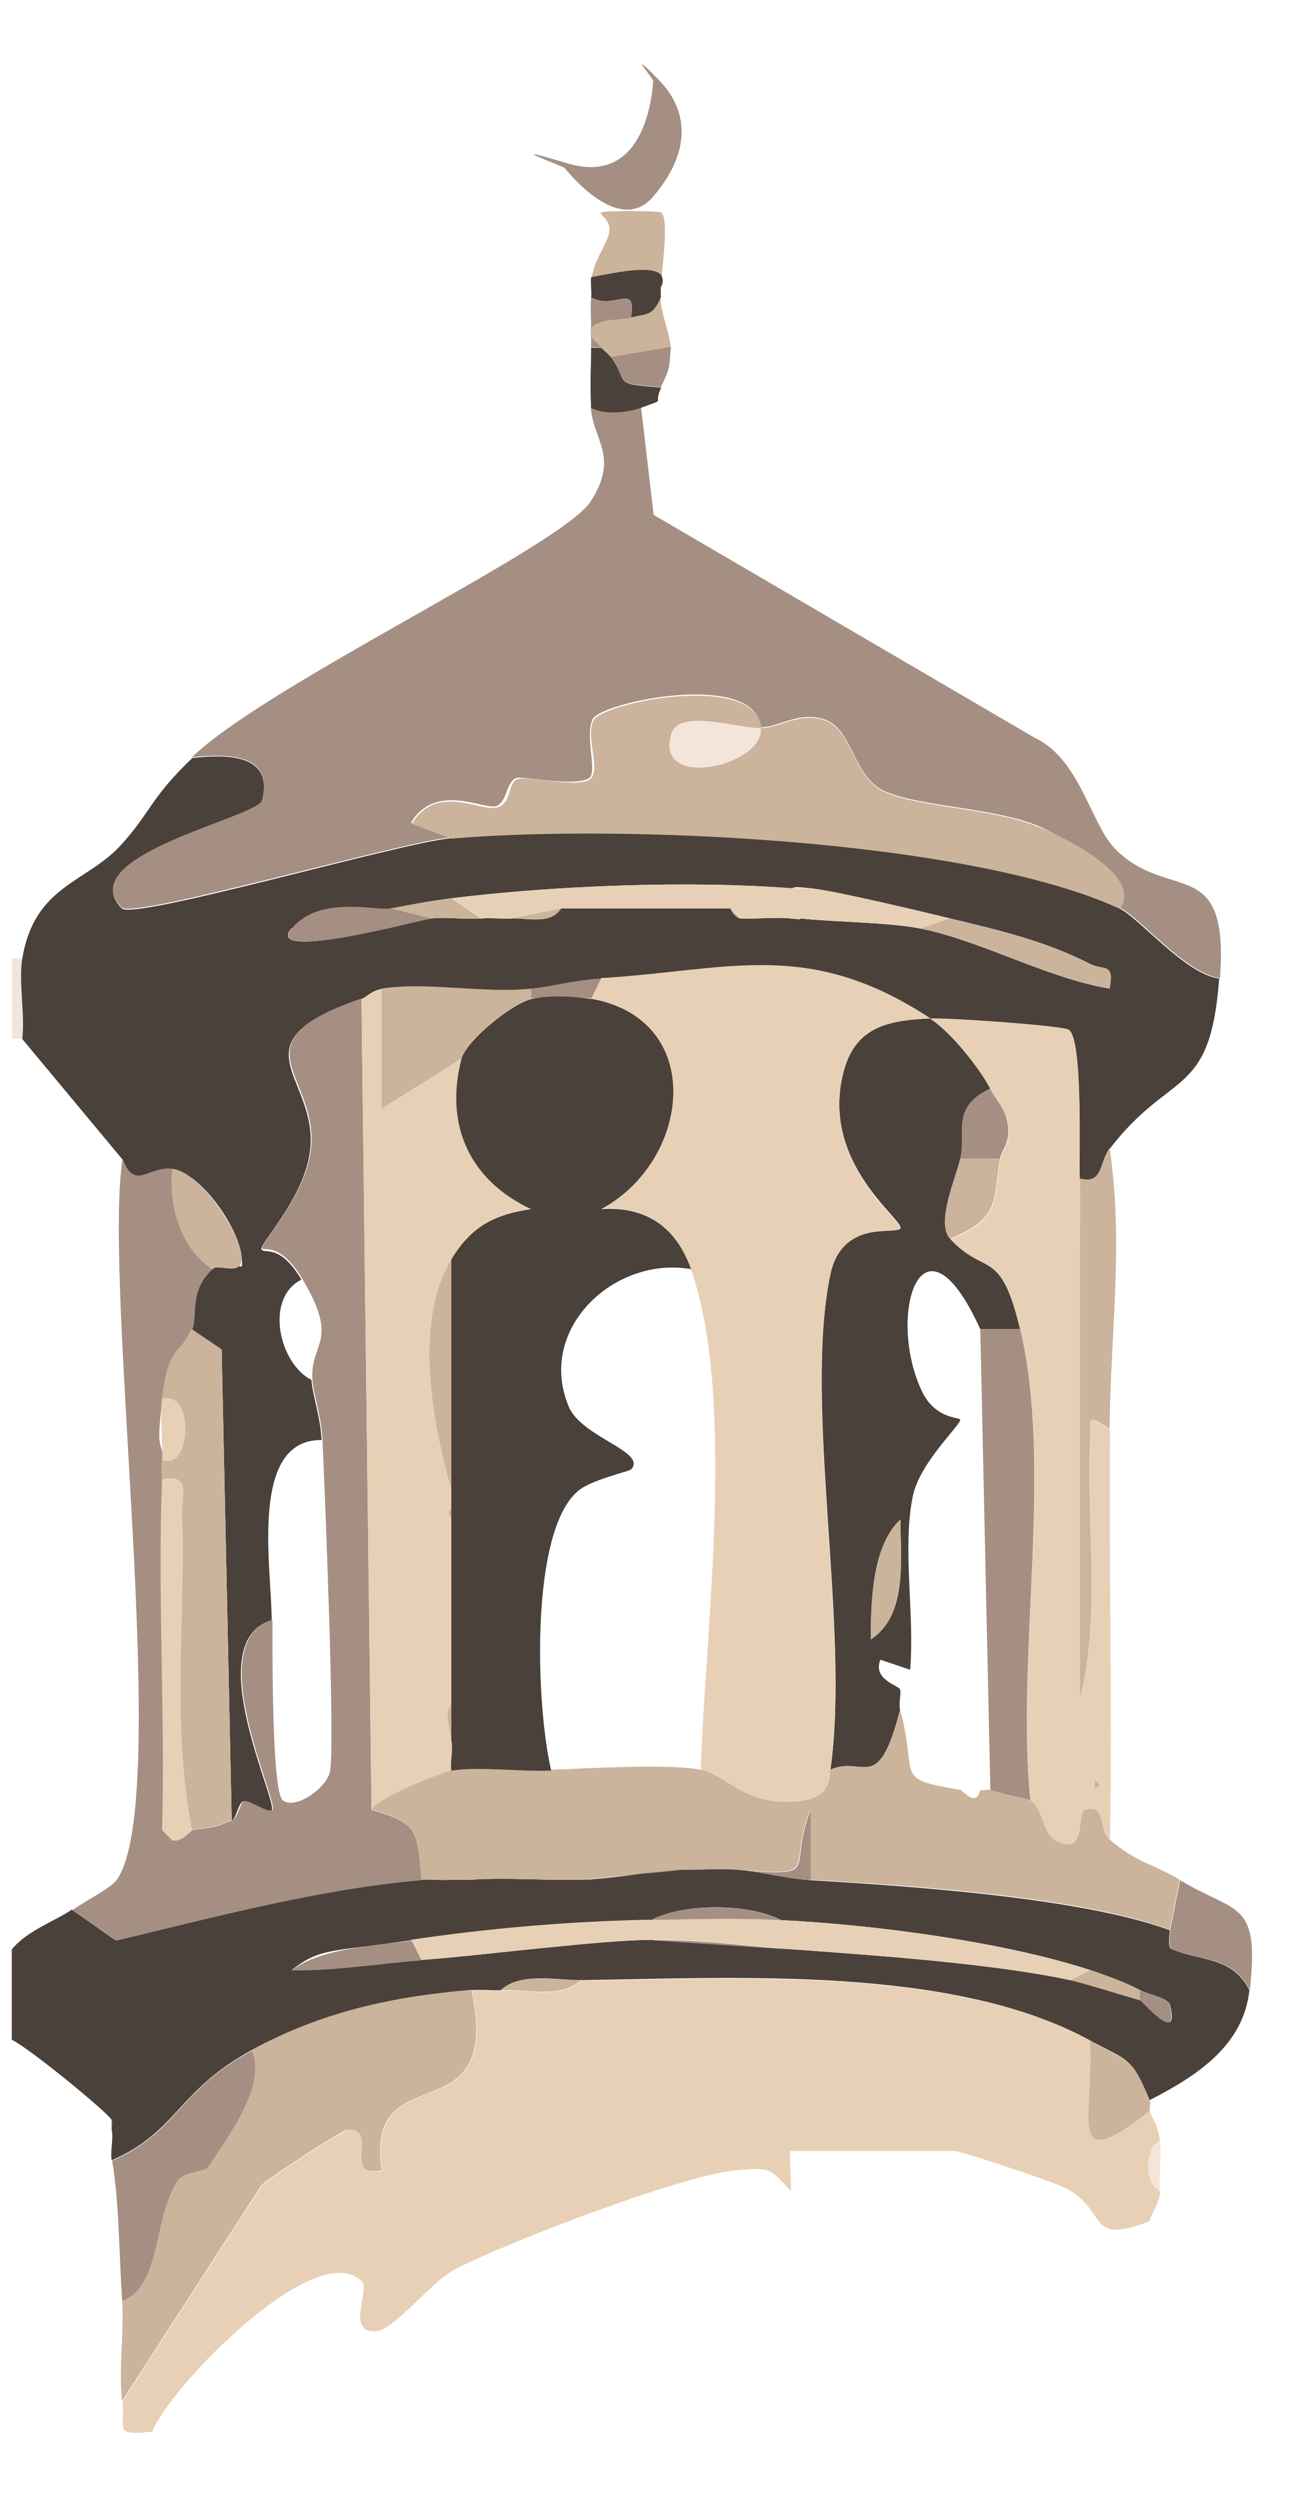 <?xml version="1.0" encoding="UTF-8"?>
<svg id="Layer_1" xmlns="http://www.w3.org/2000/svg" version="1.1" viewBox="0 0 311.8 595.3">
  <!-- Generator: Adobe Illustrator 29.2.1, SVG Export Plug-In . SVG Version: 2.1.0 Build 116)  -->
  <defs>
    <style>
      .st0 {
        fill: #cbb49b;
      }

      .st1 {
        fill: #e8d0b6;
      }

      .st2 {
        fill: #f3e5d9;
      }

      .st3 {
        fill: #49413a;
      }

      .st4 {
        fill: #a58f83;
      }
    </style>
  </defs>
  <g id="c8HEfI.tif">
    <g>
      <path class="st3" d="M176.4,445.3c3.2.1,10.8,2,16.6,2.4,23.2,1.4,64.5,4.1,85.6,11.9.2,0-.6,3.9.3,4.4,6.9,3.1,14.6,1.7,18.7,9.9-1.4,13.2-12.5,20.4-23.8,26.2-4.2-10.5-5.4-9.5-14.3-14.3-32.7-17.9-84.7-14.8-121.2-14.3-5.9,0-14.5-1.9-19,2.4-2.4.1-4.8-.2-7.1,0-18.9,1.6-35.5,5.2-52.3,14.3-17.6,9.6-17.8,19.5-33.3,26.2-.4-2.2.5-5.2,0-7.2v-2.4c-.7-1.6-19.7-17.2-23.8-19.1v-21.5c3.6-4.5,10.8-7,14.3-9.5l10.4,7.3c24.1-5.8,48-12.2,72.7-14.4,2.3-.2,4.8.2,7.1,0,1.6-.1,3.2.1,4.8,0,8.6-.6,17.5.2,26.1,0,7.5-.2,19-2.4,23.8-2.4,4.7,0,9.5-.2,14.3,0ZM155,457.2c-19.1.3-38.2,2-57,4.8s-21.7,1.7-28.5,7.1c10.4.2,20.6-1.6,30.9-2.4,17.7-1.3,37.1-4.5,54.7-4.8l35.7,2.4c18.9,1.4,46.1,3.3,64.2,7.2,3.4.7,12.1,3.5,16.6,4.8.6.2,9.6,10.9,7.1,1.2-.5-1.9-5.1-2.5-7.1-3.6-3.2-1.7-8.3-3.6-11.9-4.8-20.9-6.8-51.6-10.8-73.7-11.9-7.8-4.1-23.4-4-30.9,0Z"/>
      <path class="st2" d="M5.3,247.3h-2.4v-19.1h2.4c-.9,5.7.7,13.1,0,19.1Z"/>
      <path class="st3" d="M221.6,242.5c4.7,3.1,11.5,11.5,14.3,16.7-9.5,4.5-5.7,10.4-7.1,16.7-1,4.4-5.8,15.4-2.4,19.1,8.3,8.9,11.9,1.8,16.6,21.5h-9.5c-14-30.8-22.5-3-13.8,15,3.1,6.3,8.8,6,9,6.5.5,1-9.7,10.2-11.3,18.4-2.5,12.4.5,28.2-.6,41.2l-7.1-2.4c-1.9,4.8,4.4,6.1,4.7,7.1s-.4,3.4,0,4.8c-5.3,20.7-8.7,10.7-16.6,14.3,4.8-33.5-6.5-86.9,0-118,2.7-12.9,14.8-9.4,16.6-10.8s-17.4-14-14.1-34.4c2.1-13.2,9.9-15.2,21.3-15.7ZM207.4,390.4c9-5.9,7-19.5,7.1-28.6-6.8,6.3-7,20-7.1,28.6Z"/>
      <path class="st3" d="M45.7,180.5c8.2-.9,19.7-1.1,16.7,10.3-1,4-45.5,13.2-33.4,25.5,2.8,2.9,66.7-15.7,78.4-16.7,39.6-3.5,123.1.1,159.2,16.7,4.6,2.1,15.7,15.7,23.8,16.7-2.1,28.8-11.5,21.5-26.1,40.6-2.5,3.3-1.6,8.7-7.1,7.2-.2-6,.7-33.2-2.6-35.5-1.4-.9-28.8-2.8-33-2.7-29.2-19.1-47.8-11.3-78.4-9.5-6.4.4-11.1,1.8-16.6,2.4-11,1.2-25.2-1.7-35.7,0-2.4.4-3.6,2-4.8,2.4-30.2,10.2-11.6,17.8-12.1,34.2-.3,12.1-12.5,24.2-11.7,25.4s4.3-1.5,9.5,7.2c-8.8,4.4-5.4,19.9,2.4,23.9.2,3.6,2.1,8.5,2.4,14.3-17.5-.2-11.8,31.1-11.9,42.9-17.3,5.2,1.7,43.6,0,45.3s-5.8-2.7-6.9-2.1-1.5,4-2.6,4.5l-2.4-112.1-7.1-4.8c1.4-2.9-.9-9.1,4.8-14.3s7.8,3.3,7-3.4-9.7-19.7-16.5-20.5c-5.8-.7-8.9,5.4-11.9-2.4l-23.8-28.6c.7-6-.9-13.4,0-19.1,2.9-17.7,15.6-18.1,23.8-27.4,7.1-8,6.8-10.9,16.6-20.3ZM107.5,213.9c-4.8.6-9.5,1.5-14.3,2.4-3.7.7-23,3.9-23.8,4.8-6.7,8.1,31.1-2.2,33.3-2.4,3.9-.4,8,.3,11.9,0s4.8.2,7.1,0c3.8-.2,9.4,1.6,11.9-2.4h40.4c.3,1,1.4,2.3,2.4,2.4,3.9.2,8-.4,11.9,0s1.6,0,2.4,0c8.4.9,21,.9,28.5,2.4,14.3,2.8,30.4,11.9,45.1,14.3,1.2-6.3-1.4-4.2-4.7-5.9-10.5-5.4-21.9-8.1-33.3-10.8-6.8-1.6-27.9-6.6-33.3-7.2s-3.2.1-4.8,0c-24.3-1.9-56.5-.6-80.8,2.4Z"/>
      <path class="st1" d="M259.6,485.9c1.1,18.2-6.1,32.9,14.3,16.7.6,2.2,1.9,3.1,2.4,7.2-3.7,1.7-3.7,10.3,0,11.9.2,2.4-2.4,5.9-2.4,7.2-15.3,5.8-9.8-2.2-19.7-7.7-2.5-1.4-25.2-9-26.7-9h-39.2c-.5,0,.4,8,0,9.5-4.8-5.4-4.8-5.7-13.1-4.9-12.9,1.2-54.4,17.1-66.9,23.6-5.4,2.8-14.5,14.4-18.6,14.7-7.5.7-1.5-10-3.5-11.9-11-10.9-46.2,25.7-49.9,35.8-9.6,1.1-6.4-.7-7.1-7.2l33.2-51.4c1.9-1.8,19-13,20.3-13.1,8.2-.7-1.4,11.7,8.3,9.6-4.2-28.4,29-7.3,21.4-42.9,2.3-.2,4.8.1,7.1,0,5.9-.3,14.4,2.1,19-2.4,36.5-.4,88.5-3.6,121.2,14.3Z"/>
      <path class="st4" d="M152.7,97l3,25.6,90.8,53.1c10.7,5,13.3,20.4,19,26.3,12.9,13.2,27.3.9,25.1,30.9-8.1-1-19.2-14.6-23.8-16.7,4.9-6.9-15.4-17.8-19.7-19.6-10.8-4.4-29.1-4.6-36.8-8.4-7.2-3.6-7.2-14.9-14.2-17-6.1-1.8-10.6,2-14.9,2-1.2-13.7-37.8-6.1-40-2-1.9,3.7.9,12-.6,13.8-2.2,2.6-15.9-.1-17.4.2-2.7.6-2.3,6.1-5.2,6.8s-14.4-5.7-20.1,3.9l9.5,3.5c-11.7,1-75.6,19.5-78.4,16.7-12.2-12.3,32.3-21.5,33.4-25.5,3-11.4-8.5-11.1-16.7-10.3,18.4-17.6,88.1-50.2,95-60.9s.5-14.6,0-22.6c3.1,1.8,8.9,1.1,11.9,0Z"/>
      <path class="st0" d="M228.7,426.2c.6,0,3.8,4.4,4.8,0,.6.3,1.6-.2,2.4,0,3,.9,9.1,2.1,9.5,2.4,3.1,1.8,2.9,7.9,5.9,9.5,7.9,4.3,4.9-6.4,7.2-7.2,5-1.6,3.1,4.8,5.9,7.2,6.6,5.6,10.1,5.6,16.6,9.5l-2.4,11.9c-21-7.9-62.3-10.6-85.6-11.9v-16.7c-5.6,14.1,2.9,16-16.6,14.3-4.7-.2-9.5,0-14.3,0l-23.8,2.4c-8.6.2-17.5-.6-26.1,0h-4.8c-2.3.2-4.8-.2-7.1,0-1.2-11.7-.5-13.6-11.9-16.7,1.2-3.2,17.7-9.4,19-9.5,6.9-1,16.3.3,23.8,0,9.2-.3,27.6-1.5,35.7,0,6.6,1.3,11.3,9.6,25,7.2,6.7-1.2,5.5-7,5.9-7.2,8-3.6,11.4,6.4,16.6-14.3,4.5,16.4-2,16.3,14.3,19.1Z"/>
      <path class="st1" d="M221.6,242.5c4.2-.2,31.6,1.7,33,2.7,3.4,2.3,2.4,29.5,2.6,35.5.2,5.8,0,12.1,0,17.9v106.2c5-19.7,1.6-40.8,2.4-60.9.2-5.9-1.7-7.8,4.8-3.5-.3,32.6.6,65.2,0,97.8-2.8-2.4-.9-8.8-5.9-7.2-2.3.7.8,11.5-7.2,7.2-3-1.7-2.9-7.7-5.9-9.5-3.4-34.5,5.6-78.9-2.4-112.1-4.7-19.7-8.3-12.6-16.6-21.5,11.9-4.9,10.2-8.6,11.9-19.1.4-2.2,2.4-3.6,1.9-7.8-.5-4.3-2.7-5.9-4.3-8.9-2.7-5.2-9.5-13.6-14.3-16.7ZM260.8,423.8v2.4l1.2-1.2-1.2-1.2Z"/>
      <path class="st1" d="M221.6,242.5c-11.3.5-19.1,2.4-21.3,15.7-3.3,20.4,15.6,33.2,14.1,34.4s-13.8-2-16.6,10.8c-6.6,31.1,4.7,84.5,0,118-.4.2.8,6-5.9,7.2-13.7,2.4-18.4-5.9-25-7.2,1.1-32.7,8.5-89.1-2.4-119.3-3.6-10.1-10.5-15-21.4-14.3,21.3-11.3,25.3-45.1-2.4-50.1l2.4-4.8c30.6-1.8,49.2-9.6,78.4,9.5Z"/>
      <path class="st0" d="M112.3,473.9c7.6,35.6-25.6,14.6-21.4,42.9-9.8,2.1-.1-10.3-8.3-9.6-1.3.1-18.4,11.3-20.3,13.1l-33.2,51.4c-.9-7.4.5-16.2,0-23.9,9.4-3.4,7.5-20.4,13.2-28.6s6.6-2.2,7.3-3.3c4.2-6.6,14-19.3,10.4-27.8,16.8-9.1,33.4-12.7,52.3-14.3Z"/>
      <path class="st4" d="M60,488.2c3.7,8.5-6.2,21.2-10.4,27.8-.7,1.1-5.7,1-7.3,3.3-5.7,8.2-3.8,25.1-13.2,28.6-.7-10.1-.7-23.8-2.4-33.4,15.5-6.7,15.7-16.7,33.3-26.2Z"/>
      <path class="st0" d="M264.4,340.3c-6.4-4.2-4.5-2.3-4.8,3.5-.8,20.1,2.6,41.2-2.4,60.9v-106.2c0-5.8.2-12.1,0-17.9,5.6,1.5,4.6-3.9,7.1-7.2,3.4,22.5.2,44.2,0,66.8Z"/>
      <path class="st0" d="M140.8,66.6c1.1-5.3,2.4-6.1,4-10.1s-2.4-5.4-1.6-5.9,13.8-.4,14.3,0c2.1,1.6-.2,15.5,0,17.8,3.1-5.1-11-2.6-16.6-1.8Z"/>
      <path class="st4" d="M297.7,473.9c-4.1-8.3-11.8-6.8-18.7-9.9-.9-.4-.1-4.3-.3-4.4l2.4-11.9c13.4,8.1,19,4.6,16.6,26.2Z"/>
      <path class="st0" d="M273.9,500.2c.3.6-.2,1.6,0,2.4-20.4,16.2-13.2,1.5-14.3-16.7,8.9,4.9,10,3.8,14.3,14.3Z"/>
      <path class="st3" d="M143.2,82.7c.8.8,1.8,1.6,2.4,2.4,4.5,6.4-.2,6.2,11.9,7.2-2.1,4.4,1.6,2.4-4.8,4.8-3,1.1-8.8,1.8-11.9,0-.3-6.5,0-9.2,0-14.3h2.4Z"/>
      <path class="st0" d="M159.8,82.7l-14.3,2.4c-.6-.8-1.6-1.6-2.4-2.4s-1.5-1.6-2.4-2.4c0-.8,0-1.6,0-2.4,2.8-2.4,6.6-1.6,9.5-2.4s5.2,0,7.1-4.8c.1,4,2.5,9.5,2.4,11.9Z"/>
      <path class="st3" d="M140.8,66c5.7-1,19.7-4.4,16.6,2.4,0,.8,0,1.6,0,2.4-2,4.7-3.5,3.8-7.1,4.8,1.4-8.6-4-1.6-9.5-4.8.2-1.5-.2-3.3,0-4.8Z"/>
      <path class="st4" d="M159.8,82.7c-.4,5.1-.2,5-2.4,9.5-12.1-1-7.3-.7-11.9-7.2l14.3-2.4Z"/>
      <path class="st4" d="M140.8,70.8c5.5,3.2,10.9-3.8,9.5,4.8-2.9.8-6.7,0-9.5,2.4,0-2.4-.2-4.8,0-7.2Z"/>
      <path class="st2" d="M276.3,521.6c-3.7-1.7-3.7-10.3,0-11.9.4,3.8-.3,8,0,11.9Z"/>
      <path class="st4" d="M143.2,82.7h-2.4c0-.8,0-1.6,0-2.4.8.8,1.6,1.6,2.4,2.4Z"/>
      <path class="st4" d="M26.7,507.3c-.2-.8.3-1.8,0-2.4v2.4Z"/>
      <path class="st4" d="M86.1,237.8l2.4,193.2c11.3,3.1,10.7,5,11.9,16.7-24.8,2.2-48.7,8.7-72.7,14.4l-10.4-7.3c3-2.2,9.2-5.2,10.6-7.3,13.1-19.2-3.5-140.8,1.3-171.6,2.9,7.8,6,1.7,11.9,2.4-.8,8.8,1.8,18.7,9.5,23.9-5.7,5.3-3.4,11.5-4.8,14.3-3.3,6.9-5.3,3.2-7.1,16.7s.2,9.7,0,14.3,0,3.2,0,4.8c-1.1,27.7.8,55.8,0,83.5l2.4,2.4c2.3.5,4.1-2.3,4.8-2.4,4.6-.8,4.6-.3,9.5-2.4,1.1-.5,1.9-4.1,2.6-4.5,1.1-.6,5.9,3,6.9,2.1,1.7-1.7-17.3-40.1,0-45.3,0,6.4-.2,40.6,2.4,42.9,2.6,2.4,9.7-2.1,11.2-6.3s-1.2-68.8-1.7-79.6c-.3-5.8-2.2-10.7-2.4-14.3-.5-8.9,6.6-8.8-2.4-23.9-5.2-8.7-9.1-6.6-9.5-7.2-.8-1.2,11.4-13.3,11.7-25.4.5-16.5-18.1-24,12.1-34.2Z"/>
      <path class="st1" d="M155,457.2c10.2-.2,20.8-.5,30.9,0,22,1.1,52.8,5.1,73.7,11.9l-4.8,2.4c-18.1-3.9-45.3-5.8-64.2-7.2-12.1-.9-23.2-2.6-35.7-2.4s-36.9,3.4-54.7,4.8l-2.4-4.8c18.8-2.8,38-4.4,57-4.8Z"/>
      <path class="st4" d="M98,462l2.4,4.8c-10.3.8-20.5,2.5-30.9,2.4,6.8-5.4,19.9-5.8,28.5-7.1Z"/>
      <path class="st4" d="M190.7,464.4l-35.7-2.4c12.5-.2,23.5,1.5,35.7,2.4Z"/>
      <path class="st4" d="M193.1,447.7c-5.9-.3-13.4-2.3-16.6-2.4,19.6,1.7,11-.2,16.6-14.3v16.7Z"/>
      <path class="st4" d="M185.9,457.2c-10.1-.5-20.7-.2-30.9,0,7.5-4,23.1-4.1,30.9,0Z"/>
      <path class="st0" d="M271.5,473.9v2.4c-4.5-1.3-13.2-4-16.6-4.8l4.8-2.4c3.5,1.2,8.7,3,11.9,4.8Z"/>
      <path class="st4" d="M162.2,445.3c-4.8,0-16.3,2.2-23.8,2.4l23.8-2.4Z"/>
      <path class="st0" d="M138.4,471.5c-4.6,4.5-13.1,2.1-19,2.4,4.5-4.3,13.1-2.3,19-2.4Z"/>
      <path class="st4" d="M271.5,473.9c2,1.1,6.7,1.7,7.1,3.6,2.5,9.7-6.5-1-7.1-1.2v-2.4Z"/>
      <path class="st4" d="M112.3,447.7c-1.6.1-3.2-.1-4.8,0h4.8Z"/>
      <path class="st1" d="M90.9,235.4v28.6s19-11.9,19-11.9c-4.1,15.9,2.2,29,16.6,35.7-8.8,1.3-14.4,4.3-19,12-9,15-4.6,38.4,0,54.9v4.8c-1.4,1.1,0,2,0,2.4,0,2.4,0,4.8,0,7.2s0,1.6,0,2.4c0,5.6,0,11.1,0,16.7,0,2.5,0,4.9,0,7.2s0,6.4,0,9.5c0,3-2,.9,0,9.5.5,2-.3,4.9,0,7.2-1.3.2-17.8,6.3-19,9.5l-2.4-193.2c1.2-.4,2.3-2,4.8-2.4Z"/>
      <path class="st0" d="M181.2,173.4c-5.8,0-19.5-4.7-21.3,1.4-4,13.6,22.1,7.5,21.3-1.4,4.3,0,8.9-3.8,14.9-2,7,2.1,7,13.4,14.2,17,7.7,3.8,26,4,36.8,8.4s24.6,12.7,19.7,19.6c-36.1-16.6-119.6-20.2-159.2-16.7l-9.5-3.5c5.7-9.7,16.1-3,20.1-3.9s2.5-6.1,5.2-6.8,15.2,2.4,17.4-.2-1.4-10.1.6-13.8c2.2-4.2,38.7-11.7,40,2Z"/>
      <path class="st0" d="M45.7,316.5l7.1,4.8,2.4,112.1c-5,2.1-4.9,1.5-9.5,2.4-5-24.6-1.5-50.3-2.4-75.3-.2-4.6,2.4-9.6-4.8-8.2,0-1.6,0-3.2,0-4.8,7,3.4,7.8-16.9,0-14.3,1.8-13.5,3.9-9.8,7.1-16.7Z"/>
      <path class="st1" d="M188.3,211.5h4.8c5.4.5,26.4,5.5,33.3,7.2l-7.1,2.4c-7.5-1.5-20.1-1.5-28.5-2.4h-2.4c-3.9-.4-8,.2-11.9,0l-2.4-2.4h-40.4l-11.9,2.4c-2.4.2-4.8-.2-7.1,0l-7.1-4.8c24.3-3,56.5-4.3,80.8-2.4Z"/>
      <path class="st0" d="M126.5,235.4v2.4c-4.6,1.1-15.5,9.9-16.6,14.3l-19,11.9v-28.6c10.5-1.7,24.6,1.2,35.6,0Z"/>
      <path class="st0" d="M226.3,218.7c11.4,2.8,22.8,5.4,33.3,10.8,3.3,1.7,5.9-.5,4.7,5.9-14.7-2.4-30.8-11.5-45.1-14.3l7.1-2.4Z"/>
      <path class="st0" d="M41,278.3c6.8.8,15.8,14.8,16.5,20.5s-5.4,1.9-7,3.4c-7.7-5.1-10.3-15.1-9.5-23.9Z"/>
      <path class="st4" d="M102.8,218.7c-2.2.2-40,10.5-33.3,2.4s20.1-4.1,23.8-4.8l9.5,2.4Z"/>
      <path class="st0" d="M107.5,213.9l7.1,4.8c-3.9.3-8-.4-11.9,0l-9.5-2.4c4.7-.9,9.5-1.8,14.3-2.4Z"/>
      <path class="st4" d="M143.2,233l-2.4,4.8c-2.5-.5-12-.5-14.3,0v-2.4c5.6-.6,10.2-2,16.6-2.4Z"/>
      <path class="st0" d="M133.7,216.3c-2.5,4-8.1,2.1-11.9,2.4l11.9-2.4Z"/>
      <path class="st0" d="M193.1,211.5h-4.8c1.6.1,3.2-.1,4.8,0Z"/>
      <path class="st0" d="M190.7,218.7c-.8,0-1.6,0-2.4,0h2.4Z"/>
      <path class="st0" d="M176.4,218.7c-1,0-2-1.4-2.4-2.4l2.4,2.4Z"/>
      <path class="st3" d="M140.8,237.8c27.7,5,23.7,38.7,2.4,50.1,10.8-.7,17.8,4.3,21.4,14.3-18.3-3.2-36.9,14.3-29.1,32.8,3.1,7.3,18.8,10.7,14.8,14.9-.5.5-9.7,2.5-12.7,5.2-11.5,9.9-9.9,51.4-6.3,66.5-7.5.3-16.8-1-23.8,0-.3-2.2.5-5.1,0-7.2v-9.5c0-3.2,0-6.4,0-9.5v-7.2c0-5.6,0-11.1,0-16.7v-2.4c0-2.4,0-4.8,0-7.2v-62c4.6-7.7,10.1-10.7,19-12-14.4-6.7-20.7-19.8-16.6-35.7,1.1-4.4,12-13.2,16.6-14.3s11.8-.5,14.3,0Z"/>
      <path class="st4" d="M243,316.5c7.9,33.2-1,77.6,2.4,112.1-.4-.2-6.5-1.4-9.5-2.4l-2.4-109.7h9.5Z"/>
      <path class="st0" d="M238.2,275.9c-1.7,10.5,0,14.1-11.9,19.1-3.5-3.7,1.4-14.7,2.4-19.1h9.5Z"/>
      <path class="st4" d="M238.2,275.9h-9.5c1.5-6.3-2.3-12.2,7.1-16.7,1.6,3,3.8,4.7,4.3,8.9.5,4.2-1.5,5.6-1.9,7.8Z"/>
      <polygon class="st0" points="260.8 423.8 262 425 260.8 426.2 260.8 423.8"/>
      <path class="st1" d="M38.6,352.3c7.2-1.3,4.6,3.6,4.8,8.2.8,25-2.6,50.6,2.4,75.3-.7.1-2.5,2.9-4.8,2.4l-2.4-2.4c.8-27.7-1.1-55.8,0-83.5Z"/>
      <path class="st1" d="M38.6,333.2c7.8-2.6,7,17.7,0,14.3.2-4.6-.6-9.9,0-14.3Z"/>
      <path class="st0" d="M107.5,354.7c-4.6-16.4-9-39.8,0-54.9v54.9Z"/>
      <path class="st0" d="M107.5,414.3c-2-8.7,0-6.6,0-9.5v9.5Z"/>
      <path class="st0" d="M107.5,361.8c0-.3-1.4-1.3,0-2.4v2.4Z"/>
      <path class="st2" d="M181.2,173.4c.8,8.9-25.3,15-21.3,1.4,1.8-6.1,15.5-1.4,21.3-1.4Z"/>
      <path class="st0" d="M207.4,390.4c0-8.6.2-22.3,7.1-28.6-.1,9.1,1.9,22.7-7.1,28.6Z"/>
      <path id="Moon" class="st4" d="M155.6,19.3c-.4,5.7-3,24.8-20.4,19.6s-1.2.6-.7,1.1c3.7,4.5,13.9,15.1,21,6.9,8.5-9.8,9.3-19.9,1.3-28s-1.2-.2-1.2.4Z"/>
    </g>
  </g>
</svg>